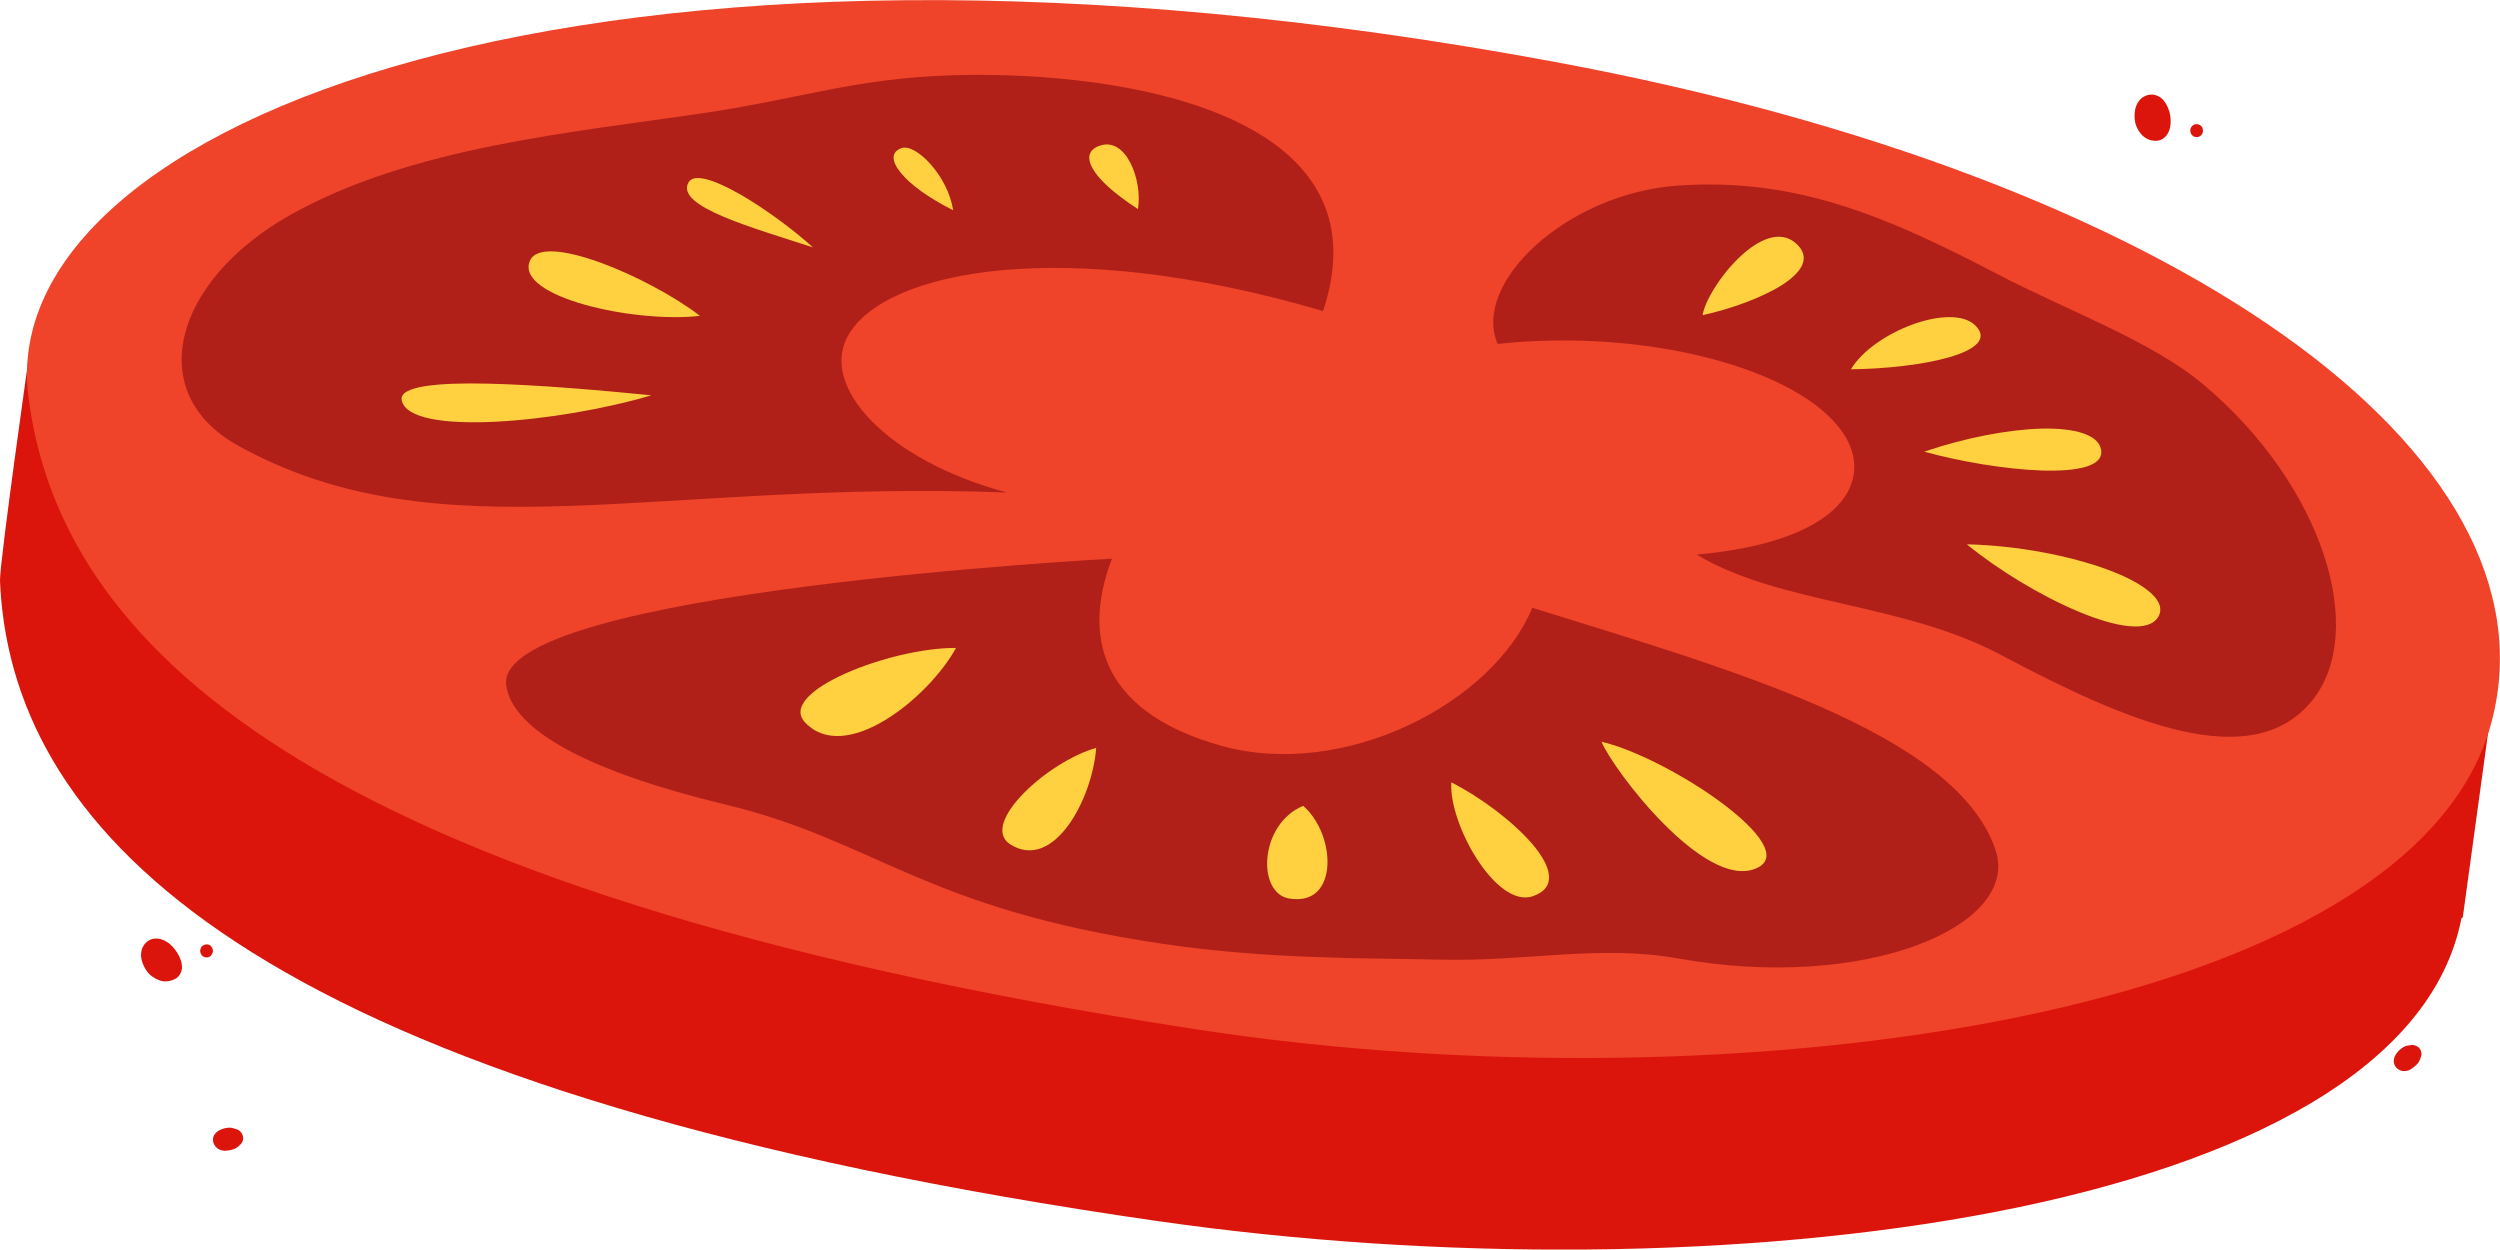 <?xml version="1.0" encoding="utf-8"?>
<!-- Generator: Adobe Illustrator 19.1.0, SVG Export Plug-In . SVG Version: 6.00 Build 0)  -->
<svg version="1.1" id="_x2018_ëîé_x5F_1" xmlns="http://www.w3.org/2000/svg" xmlns:xlink="http://www.w3.org/1999/xlink"
	 x="0px" y="0px" viewBox="0 0 1095.4 547.5" style="enable-background:new 0 0 1095.4 547.5;" xml:space="preserve">
<style type="text/css">
	.st0{fill-rule:evenodd;clip-rule:evenodd;fill:#DB8B2A;}
	.st1{fill-rule:evenodd;clip-rule:evenodd;fill:#E3E82D;}
	.st2{fill-rule:evenodd;clip-rule:evenodd;fill:#F3C6EF;}
	.st3{fill-rule:evenodd;clip-rule:evenodd;fill:#FDE7FC;}
	.st4{fill-rule:evenodd;clip-rule:evenodd;fill:#A55669;}
	.st5{fill-rule:evenodd;clip-rule:evenodd;fill:#8E3A4F;}
	.st6{fill-rule:evenodd;clip-rule:evenodd;fill:#57271B;}
	.st7{fill-rule:evenodd;clip-rule:evenodd;fill:#7F3C22;}
	.st8{fill-rule:evenodd;clip-rule:evenodd;fill:#FFD140;}
	.st9{fill-rule:evenodd;clip-rule:evenodd;fill:#DB150C;}
	.st10{fill-rule:evenodd;clip-rule:evenodd;fill:#EF442A;}
	.st11{fill-rule:evenodd;clip-rule:evenodd;fill:#B02018;}
	.st12{fill-rule:evenodd;clip-rule:evenodd;fill:#646614;}
	.st13{fill-rule:evenodd;clip-rule:evenodd;fill:#FFFFFF;}
	.st14{fill:#FFFFFF;}
</style>
<g>
	<path class="st9" d="M1090.3,320.2l-11.2,81.7c0,0-0.2,0.2-0.6,0.5C1052.9,533.2,751.3,570.1,507,535
		C129.7,480.7,14.7,375.9,1.2,269c-0.6-4.8-1-9.7-1.2-14.5c-0.3-7.4,13.5-104.3,13.5-104.3L1090.3,320.2L1090.3,320.2z"/>
	<path class="st10" d="M682.2,27.3c-424-79.1-684.3,27.6-669.8,146c13.1,106.4,117.3,216.9,511,277.6
		c238.7,36.8,534.9-6,568.4-134.9C1122.3,199,954.3,78,682.2,27.3L682.2,27.3z"/>
	<path class="st11" d="M487.2,244.8c0,0-271.2,14.3-265.4,55.5c2.8,20,37.1,38,95.6,52.1c66.4,15.9,86.7,45.6,192.4,61.2
		c46.4,6.8,87.1,6.1,122.8,6.9c35.4,0.8,68.9-6.6,102.3-0.6c82.4,14.9,150.9-14.2,139.4-47.7c-17.7-51.7-118.4-79.5-202.9-105.9
		c-17.4,42-82.5,75.4-136.2,60.5C486.1,313.1,472.8,282.7,487.2,244.8L487.2,244.8z M441.2,215.8c-52.3-14-82.1-46.2-69.7-68.6
		c16-28.9,94.9-44.3,208.2-10.9C607.5,53,501.3,32.5,426.8,32.8c-48.6,0.2-72.3,9.8-117.5,16.6c-58.4,8.7-129,14.8-182.5,45
		c-50.5,28.6-64.4,77.7-22.4,100.9C192.8,244.2,287.4,210,441.2,215.8L441.2,215.8z M656.2,150.7c-11.5-26.7,30.4-66.1,79.2-69.4
		c51.1-3.5,90.6,13.1,139.4,38.6c30.9,16.2,67.9,29.4,90.8,48.7c52.6,44.4,71.7,107.9,47.7,138.1c-26.5,33.2-81.7,9.4-136.3-19.6
		c-43.7-23.3-96.9-22.1-133.6-44.1c64.1-5.7,78.3-32.6,64-53.5C788.3,161.5,721.3,143.7,656.2,150.7L656.2,150.7z"/>
	<path class="st8" d="M480.3,327.7c-0.8,11-5.4,24.6-12.2,33.9c-6.8,9.3-15.8,14.4-25.4,8.4C428.8,361.1,459.2,333.6,480.3,327.7
		L480.3,327.7z M571,353.1c7.2,6.2,11.2,17.3,10.6,26.3c-0.6,9.1-5.7,16.1-16.7,14.3C550.6,391.4,551.7,361.1,571,353.1L571,353.1z
		 M418.9,283.9c-6.2,11.2-18.4,24-31.2,31.7c-12.8,7.7-26.2,10.2-34.9,1C340,303.2,390.2,283.7,418.9,283.9L418.9,283.9z
		 M635.9,342.8c12.7,6.4,27,17.1,35.5,27c8.4,9.9,11,19.2,0.2,22.9C655.7,398.1,634.8,361.4,635.9,342.8L635.9,342.8z M701.7,325
		c14.1,3.2,36.6,14.8,52.7,26.8c16.1,12,26,24.3,14.8,28.8C746.8,389.8,707.2,337.9,701.7,325L701.7,325z M285.4,173.2
		c-21.4-2.1-49.3-4.6-71.6-5.1c-22.3-0.5-38.9,1.1-37.8,7.2C179.1,191.6,245.9,185,285.4,173.2L285.4,173.2z M306.7,138.4
		c-11.2-8.6-28.6-17.9-43.8-23.4c-15.2-5.5-28.2-7.2-30.8-0.5C226,130.1,277.9,141.7,306.7,138.4L306.7,138.4z M356.2,108.4
		c-8.7-7.9-21.2-17.1-32-23.3c-10.9-6.2-20.1-9.4-22.5-5.2C295.5,90.6,331.1,100.1,356.2,108.4L356.2,108.4z M861.8,238.5
		c22.4,0.5,45.4,5.1,61.7,11.1c16.4,6.1,26.1,13.8,22.2,20.6C937.5,284.4,888.9,260.8,861.8,238.5L861.8,238.5z M417.6,92.1
		c-11-5.5-18.9-11.4-23-16.5c-4.1-5-4.2-9.1,0.4-10.7C401.3,62.7,415.4,77.1,417.6,92.1L417.6,92.1z M843.1,197.9
		c18.2-6.2,37-9.7,51.5-10.1c14.5-0.3,24.8,2.6,26,9.2C923.3,211.6,874.1,206.5,843.1,197.9L843.1,197.9z M498.6,91.6
		c-10.8-7-17.3-13.1-19.9-17.9c-2.7-4.8-1.5-8.2,3-9.8C493.4,59.6,500.7,79,498.6,91.6L498.6,91.6z M811,161.8
		c5-8.3,16.1-15.7,27.2-19.7c11.1-4,22.3-4.6,27.4,0.6C877.2,154.4,841.5,161.5,811,161.8L811,161.8z M746,138.1
		c12.3-2.7,25.9-7.6,34.8-13.2c8.8-5.7,12.9-12.1,6.2-18.2C772.8,93.9,748,125.7,746,138.1L746,138.1z"/>
</g>
<path class="st9" d="M946.1,61.5c-1.2,0.4-4.1,0.3-6.2-1.2c-2.3-1.5-3.7-4.4-4.1-5.7c-0.8-2.5-0.7-6.3,0.4-8.7
	c0.8-1.8,2.1-3.1,3.6-3.8c2.7-1.2,5.1-0.7,7.2,0.9c1.6,1.3,3,3.8,3.7,6.6c0.7,3,0.4,6.3-0.5,8.2C949.2,59.9,947.7,61.1,946.1,61.5
	L946.1,61.5z M964.5,59.2c-0.5,0.5-1.2,0.9-2,0.9c-1.5,0-2.7-1.2-2.8-2.7c0-0.6,0.1-1.2,0.3-1.5c0.5-0.9,1.3-1.4,2.1-1.5
	c1.5-0.1,2.9,0.8,3.1,2.3c0.2,1.2-0.2,1.8-0.5,2.2C964.8,59,964.7,59.1,964.5,59.2L964.5,59.2z M103,494.6c1.5,0.3,2.7,1.2,3.3,2.8
	c0.3,0.8,0.4,1.9-0.2,3.1c-0.6,1.1-2.6,2.6-3.1,2.8c-1.3,0.5-3.8,1.2-5.6,0.8c-1.5-0.3-2.7-1.1-3.5-2.5c-0.7-1.2-0.7-2.4-0.4-3.5
	c0.3-1,1.2-2.1,2.5-2.8c1.3-0.7,3.1-1.2,4.4-1.2c1,0,1.8,0.2,2.3,0.4C102.9,494.5,102.9,494.5,103,494.6L103,494.6z"/>
<path class="st9" d="M77.9,428.1c-0.9,0.9-3.5,2.1-6.1,1.9c-2.7-0.3-5.4-2.2-6.3-3.1c-1.9-1.9-3.5-5.2-3.7-7.9
	c-0.1-2,0.4-3.8,1.4-5.1c1.8-2.4,4.2-3,6.8-2.5c2,0.4,4.5,1.9,6.3,4.2c2,2.4,3.3,5.4,3.4,7.5C79.9,425.2,79.1,426.9,77.9,428.1
	L77.9,428.1z M93.1,417.5c-0.2,0.7-0.6,1.3-1.3,1.7c-1.3,0.7-3,0.2-3.7-1.1c-0.3-0.6-0.4-1.1-0.4-1.5c0.1-1,0.5-1.9,1.2-2.3
	c1.3-0.8,2.9-0.7,3.8,0.6c0.7,1,0.6,1.7,0.6,2.2C93.3,417.1,93.2,417.3,93.1,417.5L93.1,417.5z M1055.6,458.1
	c1.4-0.5,2.9-0.2,4.2,0.9c0.6,0.6,1.2,1.5,1.2,2.8c0,1.2-1.1,3.5-1.5,4c-0.9,1-2.8,2.8-4.5,3.3c-1.5,0.4-2.9,0.3-4.2-0.6
	c-1.2-0.8-1.7-1.8-1.9-2.9c-0.2-1.1,0.1-2.4,0.9-3.7c0.8-1.2,2.2-2.5,3.3-3.1c0.9-0.5,1.7-0.7,2.2-0.7
	C1055.4,458.1,1055.5,458.1,1055.6,458.1L1055.6,458.1z"/>
</svg>
